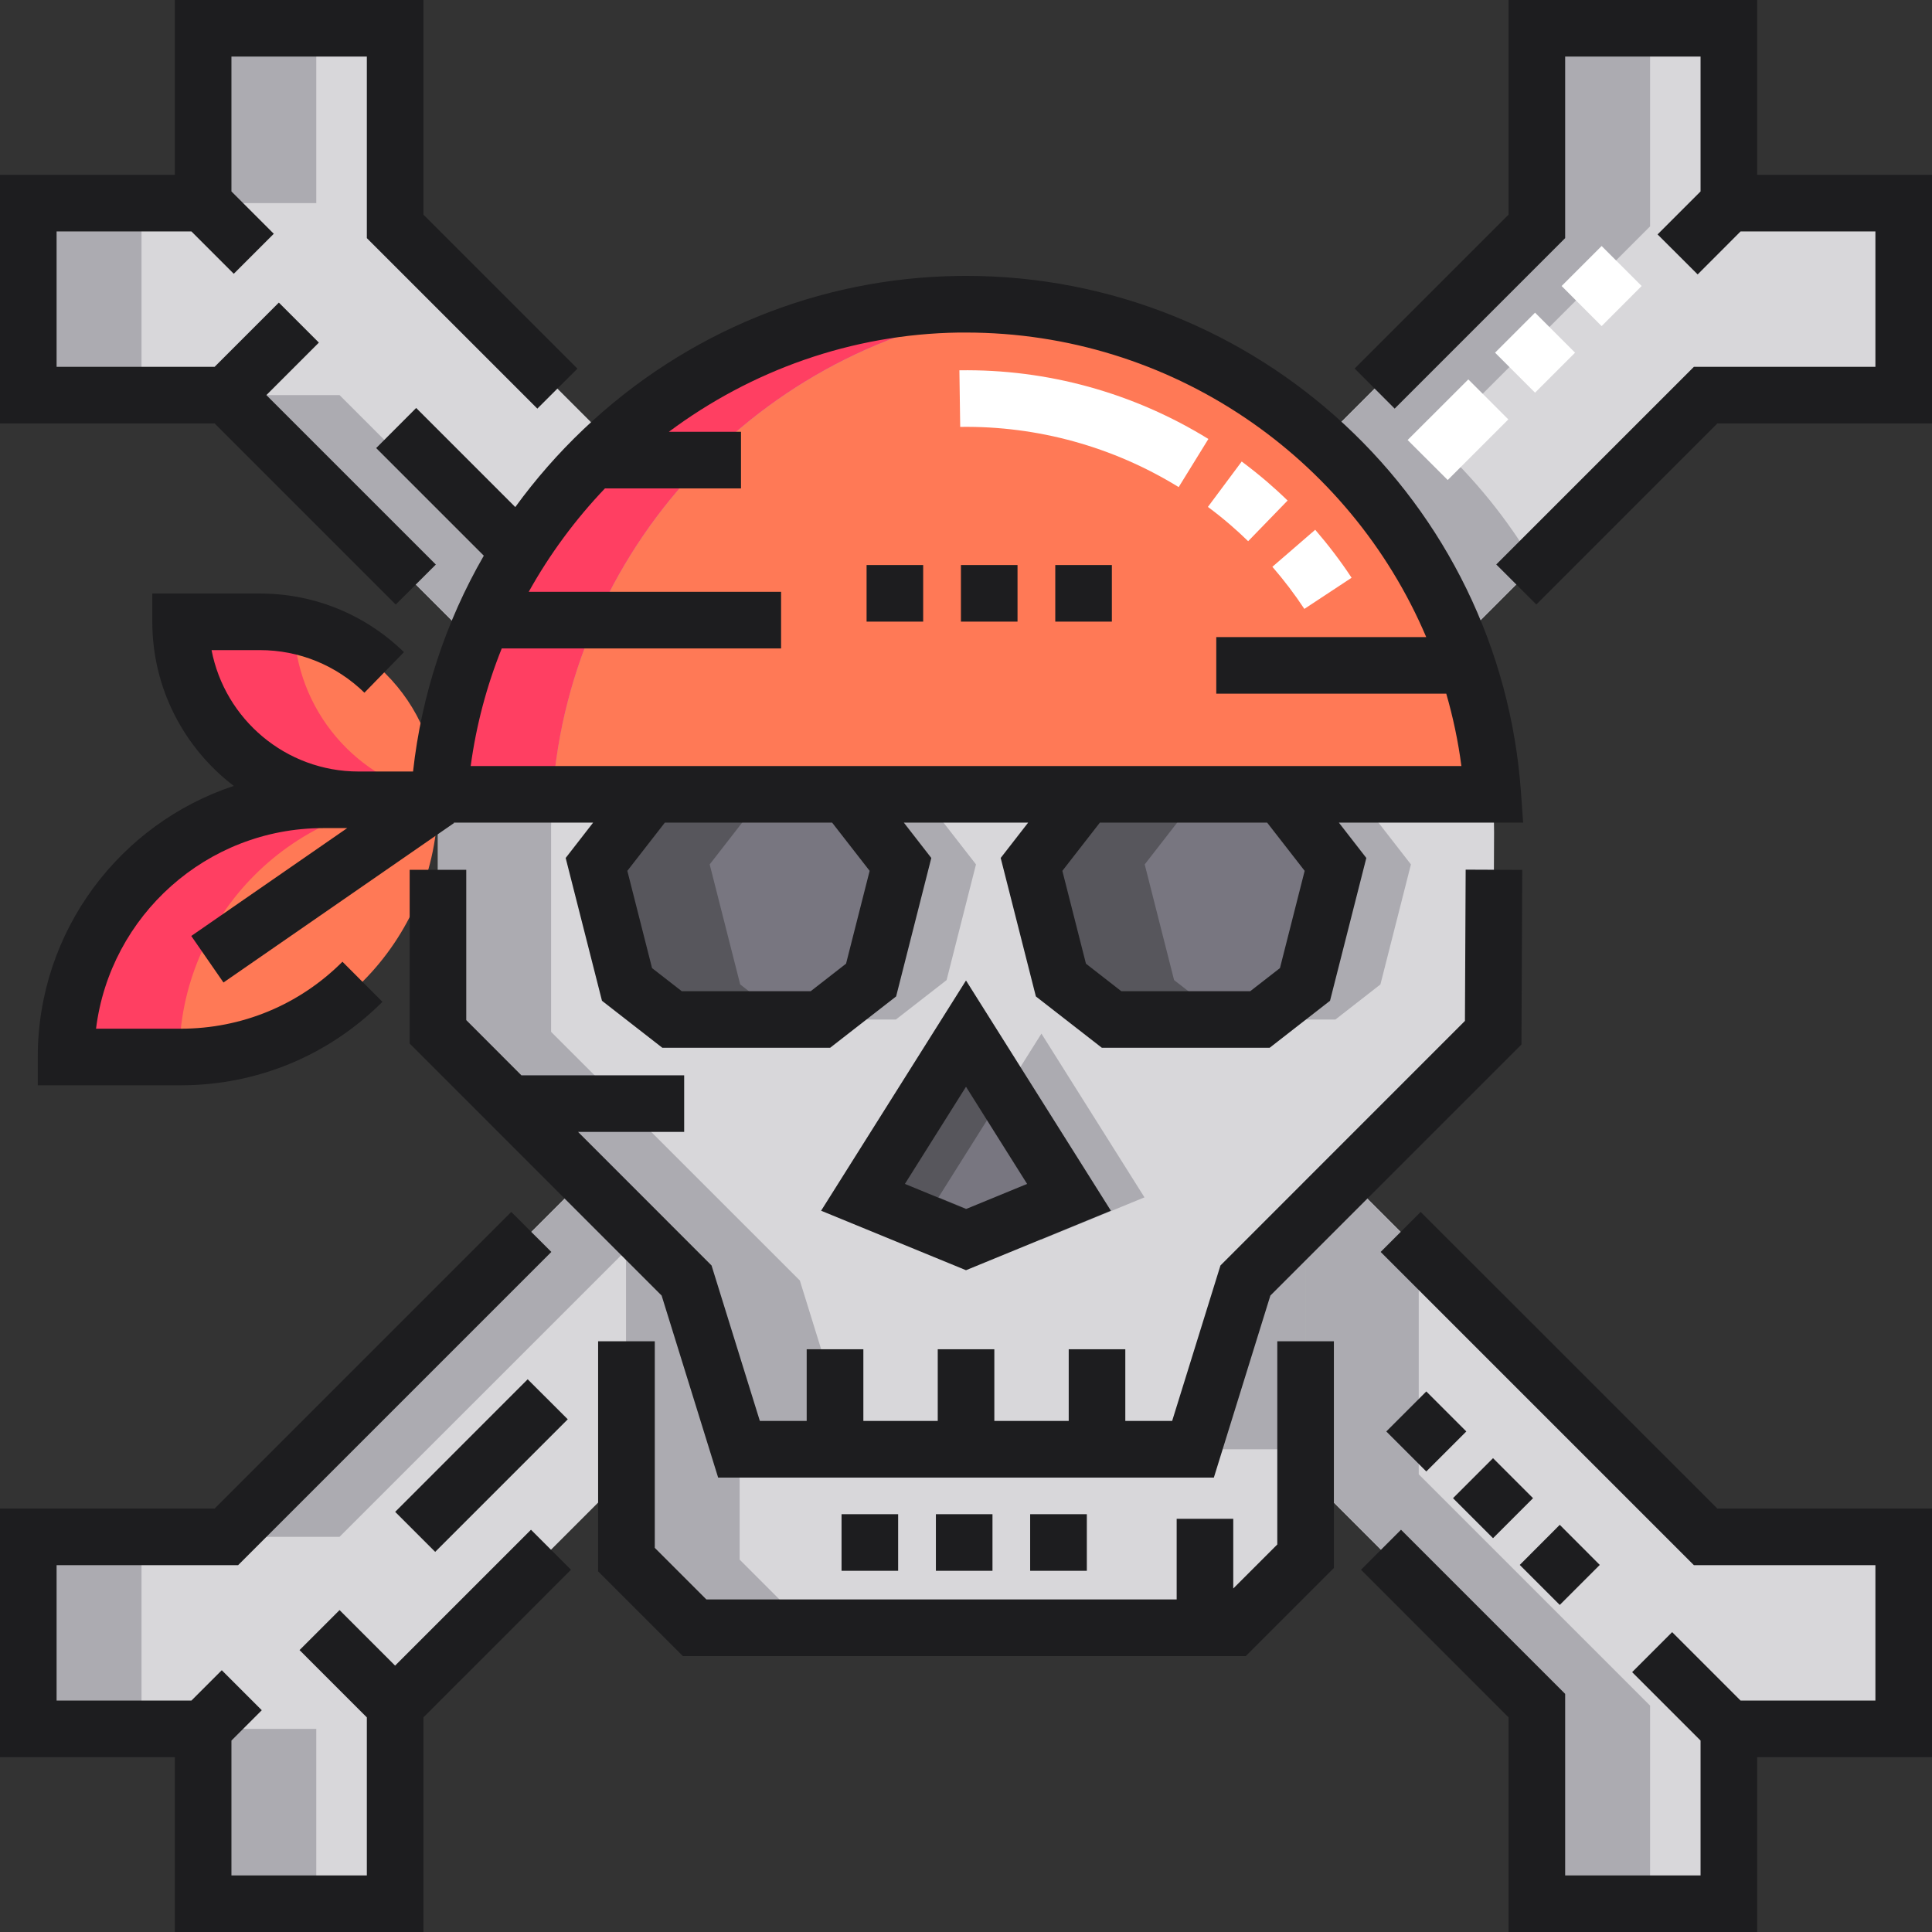 <svg width="24" height="24" viewBox="0 0 24 24" fill="none" xmlns="http://www.w3.org/2000/svg">
<rect x="0" y="0" width="24" height="24" fill="#333333" stroke="none"/>
<g clip-path="url(#clip0_3_390)">
<path d="M8.529 15.907L5.44 12.818L5.44 10.422C5.396 6.82 8.305 3.83 11.906 3.78C15.572 3.729 18.56 6.685 18.56 10.339L18.549 12.829L15.471 15.907L14.82 18.003H9.18L8.529 15.907Z" fill="#D8D7DA"/>
<path d="M11.129 12.665H9.286C9.078 12.502 8.935 12.391 8.726 12.229L8.348 10.738C8.627 10.378 8.745 10.227 9.025 9.867H11.447C11.726 10.227 11.844 10.378 12.124 10.738L11.759 12.175C11.524 12.357 11.364 12.482 11.129 12.665Z" fill="#ACABB1"/>
<path d="M14.746 12.665H16.589C16.797 12.502 16.94 12.391 17.148 12.229L17.527 10.738C17.248 10.378 17.13 10.227 16.85 9.867H14.428C14.149 10.227 14.031 10.378 13.751 10.738L14.116 12.175C14.351 12.357 14.511 12.482 14.746 12.665Z" fill="#ACABB1"/>
<path d="M12.937 15.399L11.658 14.874L12.937 12.84L14.217 14.874L12.937 15.399Z" fill="#ACABB1"/>
<path d="M15.471 15.907L14.82 18.003H9.18L8.529 15.907L7.782 15.159V19.374C8.113 19.705 8.298 19.89 8.629 20.221H15.329C15.675 19.875 15.873 19.678 16.218 19.332V15.159L15.471 15.907Z" fill="#D8D7DA"/>
<path d="M23.648 19.091H21.188L16.737 14.641L16.218 15.16V18.314L19.091 21.188V23.648H21.477V21.477H23.648V19.091Z" fill="#D8D7DA"/>
<path d="M7.782 15.16L7.263 14.641L2.812 19.091H0.352V21.477H2.523V23.648H4.908V21.188L7.782 18.314V15.16Z" fill="#D8D7DA"/>
<path d="M10.191 12.665H8.349C8.14 12.502 7.998 12.391 7.789 12.229L7.41 10.738C7.69 10.378 7.807 10.227 8.087 9.867H10.509C10.789 10.227 10.907 10.378 11.186 10.738L10.821 12.175C10.586 12.357 10.426 12.482 10.191 12.665Z" fill="#787680"/>
<path d="M13.809 12.665H15.651C15.86 12.502 16.002 12.391 16.211 12.229L16.59 10.738C16.31 10.378 16.192 10.227 15.913 9.867H13.491C13.211 10.227 13.093 10.378 12.814 10.738L13.179 12.175C13.413 12.357 13.574 12.482 13.809 12.665Z" fill="#787680"/>
<path d="M12 15.399L10.72 14.874L12 12.84L13.279 14.874L12 15.399Z" fill="#787680"/>
<path d="M21.477 2.523V0.352H19.091V2.812L16.416 5.488C17.162 6.168 17.751 7.017 18.121 7.975L21.188 4.908H23.648V2.523L21.477 2.523Z" fill="#D8D7DA"/>
<path d="M7.591 5.494L4.908 2.812V0.352H2.523V2.523H0.352V4.908H2.812L5.883 7.979C6.255 7.024 6.844 6.175 7.591 5.494Z" fill="#D8D7DA"/>
<path d="M2.244 13.131H0.82C0.82 11.366 2.251 9.935 4.016 9.935H5.44C5.44 11.7 4.009 13.131 2.244 13.131Z" fill="#FF7956"/>
<path d="M3.229 7.724H2.244C2.244 8.945 3.234 9.935 4.455 9.935H5.44C5.44 8.714 4.45 7.724 3.229 7.724Z" fill="#FF7956"/>
<path d="M5.457 9.867H18.543C18.299 6.434 15.413 3.731 11.907 3.78C8.492 3.827 5.7 6.519 5.457 9.867Z" fill="#FF7956"/>
<path d="M6.846 12.818L6.846 10.422C6.805 7.026 9.39 4.173 12.705 3.817C12.443 3.789 12.177 3.776 11.906 3.78C8.305 3.83 5.396 6.821 5.44 10.422L5.44 12.818L8.529 15.907L9.18 18.003H10.586L9.936 15.907L6.846 12.818Z" fill="#ACABB1"/>
<path d="M9.188 18.003H9.18L8.529 15.907L7.782 15.159V19.374L8.629 20.221H10.035L9.188 19.374V18.003Z" fill="#ACABB1"/>
<path d="M16.218 15.159L15.471 15.907L14.82 18.003H16.218V15.159Z" fill="#ACABB1"/>
<path d="M17.624 18.314V15.528L16.737 14.641L16.218 15.16V18.314L19.091 21.188V23.648H20.498V21.188L17.624 18.314Z" fill="#ACABB1"/>
<path d="M7.782 15.528V15.16L7.263 14.641L2.812 19.091H4.218L7.782 15.528Z" fill="#ACABB1"/>
<path d="M1.758 21.477V19.092H0.352V21.477H2.523V23.648H3.929V21.477H1.758Z" fill="#ACABB1"/>
<path d="M8.816 10.738C9.096 10.378 9.214 10.227 9.493 9.867H8.087C7.807 10.227 7.69 10.378 7.41 10.738L7.789 12.229C7.998 12.391 8.14 12.502 8.349 12.665H9.755C9.546 12.502 9.404 12.391 9.195 12.229L8.816 10.738Z" fill="#57565C"/>
<path d="M14.22 10.738C14.5 10.378 14.617 10.227 14.897 9.867H13.491C13.211 10.227 13.093 10.378 12.814 10.738L13.179 12.175C13.413 12.357 13.574 12.482 13.809 12.665H15.215C14.98 12.482 14.82 12.357 14.585 12.175L14.22 10.738Z" fill="#57565C"/>
<path d="M11.658 14.874L12.469 13.585L12 12.84L10.72 14.874L12 15.399L12.469 15.207L11.658 14.874Z" fill="#57565C"/>
<path d="M17.822 5.488L20.498 2.812V0.352H19.091V2.812L16.416 5.488C17.162 6.168 17.751 7.017 18.121 7.975L19.069 7.027C18.732 6.453 18.311 5.934 17.822 5.488Z" fill="#ACABB1"/>
<path d="M3.929 2.523V0.352H2.523V2.523H0.352V4.908H1.758V2.523H3.929Z" fill="#ACABB1"/>
<path d="M4.218 4.908H2.812L5.883 7.979C6.011 7.65 6.165 7.334 6.343 7.033L4.218 4.908Z" fill="#ACABB1"/>
<path d="M5.422 9.935H4.016C2.251 9.935 0.82 11.366 0.82 13.131H2.227C2.227 11.366 3.657 9.935 5.422 9.935Z" fill="#FF3F62"/>
<path d="M3.651 7.765C3.514 7.739 3.373 7.724 3.229 7.724H2.244C2.244 8.945 3.234 9.935 4.455 9.935H5.44C5.44 9.922 5.439 9.908 5.439 9.895C4.433 9.7 3.67 8.823 3.651 7.765Z" fill="#FF3F62"/>
<path d="M12.705 3.817C12.443 3.789 12.177 3.776 11.906 3.78C8.492 3.827 5.7 6.519 5.457 9.867H6.864C7.092 6.72 9.572 4.153 12.705 3.817Z" fill="#FF3F62"/>
<path d="M11.157 18.81H10.454V19.513H11.157V18.81Z" fill="#1D1D1F"/>
<path d="M12.329 18.81H11.626V19.513H12.329V18.81Z" fill="#1D1D1F"/>
<path d="M13.501 18.81H12.797V19.513H13.501V18.81Z" fill="#1D1D1F"/>
<path d="M11.468 7.019H10.765V7.722H11.468V7.019Z" fill="#1D1D1F"/>
<path d="M13.812 7.019H13.109V7.722H13.812V7.019Z" fill="#1D1D1F"/>
<path d="M12.64 7.019H11.937V7.722H12.64V7.019Z" fill="#1D1D1F"/>
<path d="M15.279 6.516C15.356 6.582 15.432 6.652 15.505 6.723L15.995 6.218C15.912 6.137 15.825 6.058 15.737 5.982C15.636 5.896 15.531 5.812 15.425 5.733L15.005 6.297C15.098 6.366 15.191 6.44 15.279 6.516Z" fill="white"/>
<path d="M16.203 7.564L16.79 7.177C16.653 6.969 16.5 6.769 16.338 6.581L15.806 7.041C15.949 7.206 16.083 7.382 16.203 7.564Z" fill="white"/>
<path d="M14.642 6.051L15.011 5.453C14.082 4.88 13.011 4.583 11.918 4.6L11.928 5.303C12.888 5.289 13.827 5.549 14.642 6.051Z" fill="white"/>
<path d="M13.8 15.04L12 12.18L10.2 15.04L12 15.779L13.8 15.04ZM12 13.5L12.759 14.707L12 15.019L11.241 14.707L12 13.5Z" fill="#1D1D1F"/>
<path d="M6.401 6.299L5.17 5.068L4.673 5.566L6.01 6.903C5.537 7.723 5.236 8.633 5.131 9.584H4.454C3.549 9.584 2.793 8.934 2.628 8.076H3.229C3.716 8.076 4.177 8.264 4.527 8.605L5.018 8.101C4.536 7.632 3.901 7.373 3.229 7.373H1.892V7.724C1.892 8.555 2.29 9.294 2.904 9.763C1.491 10.23 0.469 11.563 0.469 13.131V13.482H2.244C3.191 13.482 4.081 13.114 4.751 12.445L4.254 11.947C3.717 12.484 3.003 12.779 2.244 12.779H1.193C1.367 11.376 2.567 10.287 4.016 10.287H4.313L2.376 11.627L2.776 12.205L5.64 10.224L5.636 10.219H7.368L7.027 10.658L7.478 12.432L8.228 13.016H10.312L11.132 12.378L11.569 10.658L11.228 10.219H12.772L12.431 10.658L12.868 12.378L13.688 13.016H15.772L16.522 12.432L16.973 10.658L16.632 10.219H18.921L18.894 9.842C18.637 6.227 15.618 3.427 11.999 3.427C11.967 3.427 11.934 3.428 11.902 3.428C10.168 3.452 8.516 4.128 7.25 5.331C6.935 5.63 6.652 5.954 6.401 6.299ZM10.803 10.818L10.51 11.971L10.071 12.313H8.469L8.1 12.026L7.793 10.818L8.259 10.219H10.337L10.803 10.818ZM16.207 10.818L15.9 12.026L15.531 12.313H13.929L13.49 11.971L13.197 10.818L13.663 10.219H15.741L16.207 10.818ZM7.515 6.067H9.205V5.364H8.309C9.325 4.606 10.573 4.15 11.911 4.131C11.941 4.131 11.97 4.131 11.999 4.131C14.549 4.131 16.768 5.679 17.717 7.914H15.109V8.617H17.966C18.05 8.908 18.114 9.208 18.154 9.516H5.847C5.916 9.007 6.047 8.517 6.233 8.055H9.703V7.352H6.568C6.829 6.883 7.148 6.452 7.515 6.067Z" fill="#1D1D1F"/>
<path d="M18.215 17.782L17.718 17.285L17.221 17.782L17.718 18.279L18.215 17.782Z" fill="#1D1D1F"/>
<path d="M18.879 19.44L19.376 19.937L19.873 19.44L19.376 18.942L18.879 19.44Z" fill="#1D1D1F"/>
<path d="M19.044 18.611L18.547 18.114L18.05 18.611L18.547 19.108L19.044 18.611Z" fill="#1D1D1F"/>
<path d="M7.053 17.631L6.555 17.134L4.909 18.781L5.406 19.278L7.053 17.631Z" fill="#1D1D1F"/>
<path d="M19.399 3.553L19.896 4.051L20.393 3.553L19.896 3.056L19.399 3.553Z" fill="white"/>
<path d="M18.737 5.21L18.24 4.713L17.486 5.466L17.984 5.963L18.737 5.21Z" fill="white"/>
<path d="M19.566 4.381L19.069 3.884L18.572 4.381L19.069 4.878L19.566 4.381Z" fill="white"/>
<path d="M21.828 2.172V0H18.74V2.666L16.828 4.578L17.325 5.076L19.443 2.958V0.703H21.125V2.378L20.591 2.912L21.089 3.409L21.622 2.875H23.297V4.557H21.042L18.587 7.012L19.085 7.509L21.334 5.26H24V2.172H21.828Z" fill="#1D1D1F"/>
<path d="M4.916 7.51L5.414 7.013L3.309 4.908L3.961 4.256L3.464 3.759L2.666 4.557H0.703V2.875H2.378L2.904 3.401L3.401 2.904L2.875 2.378V0.703H4.557V2.958L6.675 5.076L7.173 4.579L5.26 2.666V0H2.172V2.172H0V5.26H2.666L4.916 7.51Z" fill="#1D1D1F"/>
<path d="M4.908 20.691L4.218 20.001L3.721 20.498L4.557 21.334V23.297H2.875V21.622L3.252 21.245L2.755 20.748L2.378 21.125H0.703V19.443H2.958L6.849 15.552L6.351 15.055L2.666 18.74H0V21.828H2.172V24H5.26V21.334L7.093 19.5L6.596 19.003L4.908 20.691Z" fill="#1D1D1F"/>
<path d="M17.648 15.055L17.151 15.552L21.042 19.443H23.297V21.125H21.622L20.772 20.275L20.275 20.772L21.125 21.622V23.297H19.443V21.042L17.404 19.003L16.907 19.5L18.74 21.334V24H21.828V21.828H24V18.74H21.334L17.648 15.055Z" fill="#1D1D1F"/>
<path d="M15.867 19.186L15.32 19.733V18.867H14.617V19.869H8.775L8.134 19.228V16.662H7.43V19.52L8.483 20.573H15.475L16.57 19.478V16.662H15.867V19.186Z" fill="#1D1D1F"/>
<path d="M15.781 16.094L18.9 12.975L18.91 10.806L18.207 10.803L18.198 12.682L15.161 15.72L14.561 17.651H13.979V16.761H13.276V17.651H12.352V16.761H11.649V17.651H10.725V16.761H10.021V17.651H9.439L8.839 15.72L7.181 14.061H8.499V13.358H6.477L5.792 12.672L5.792 10.805H5.089L5.089 12.963L8.219 16.094L8.921 18.355H15.079L15.781 16.094Z" fill="#1D1D1F"/>
</g>
<defs>
<clipPath id="clip0_3_390">
<rect width="24" height="24" fill="white"/>
</clipPath>
</defs>
</svg>
